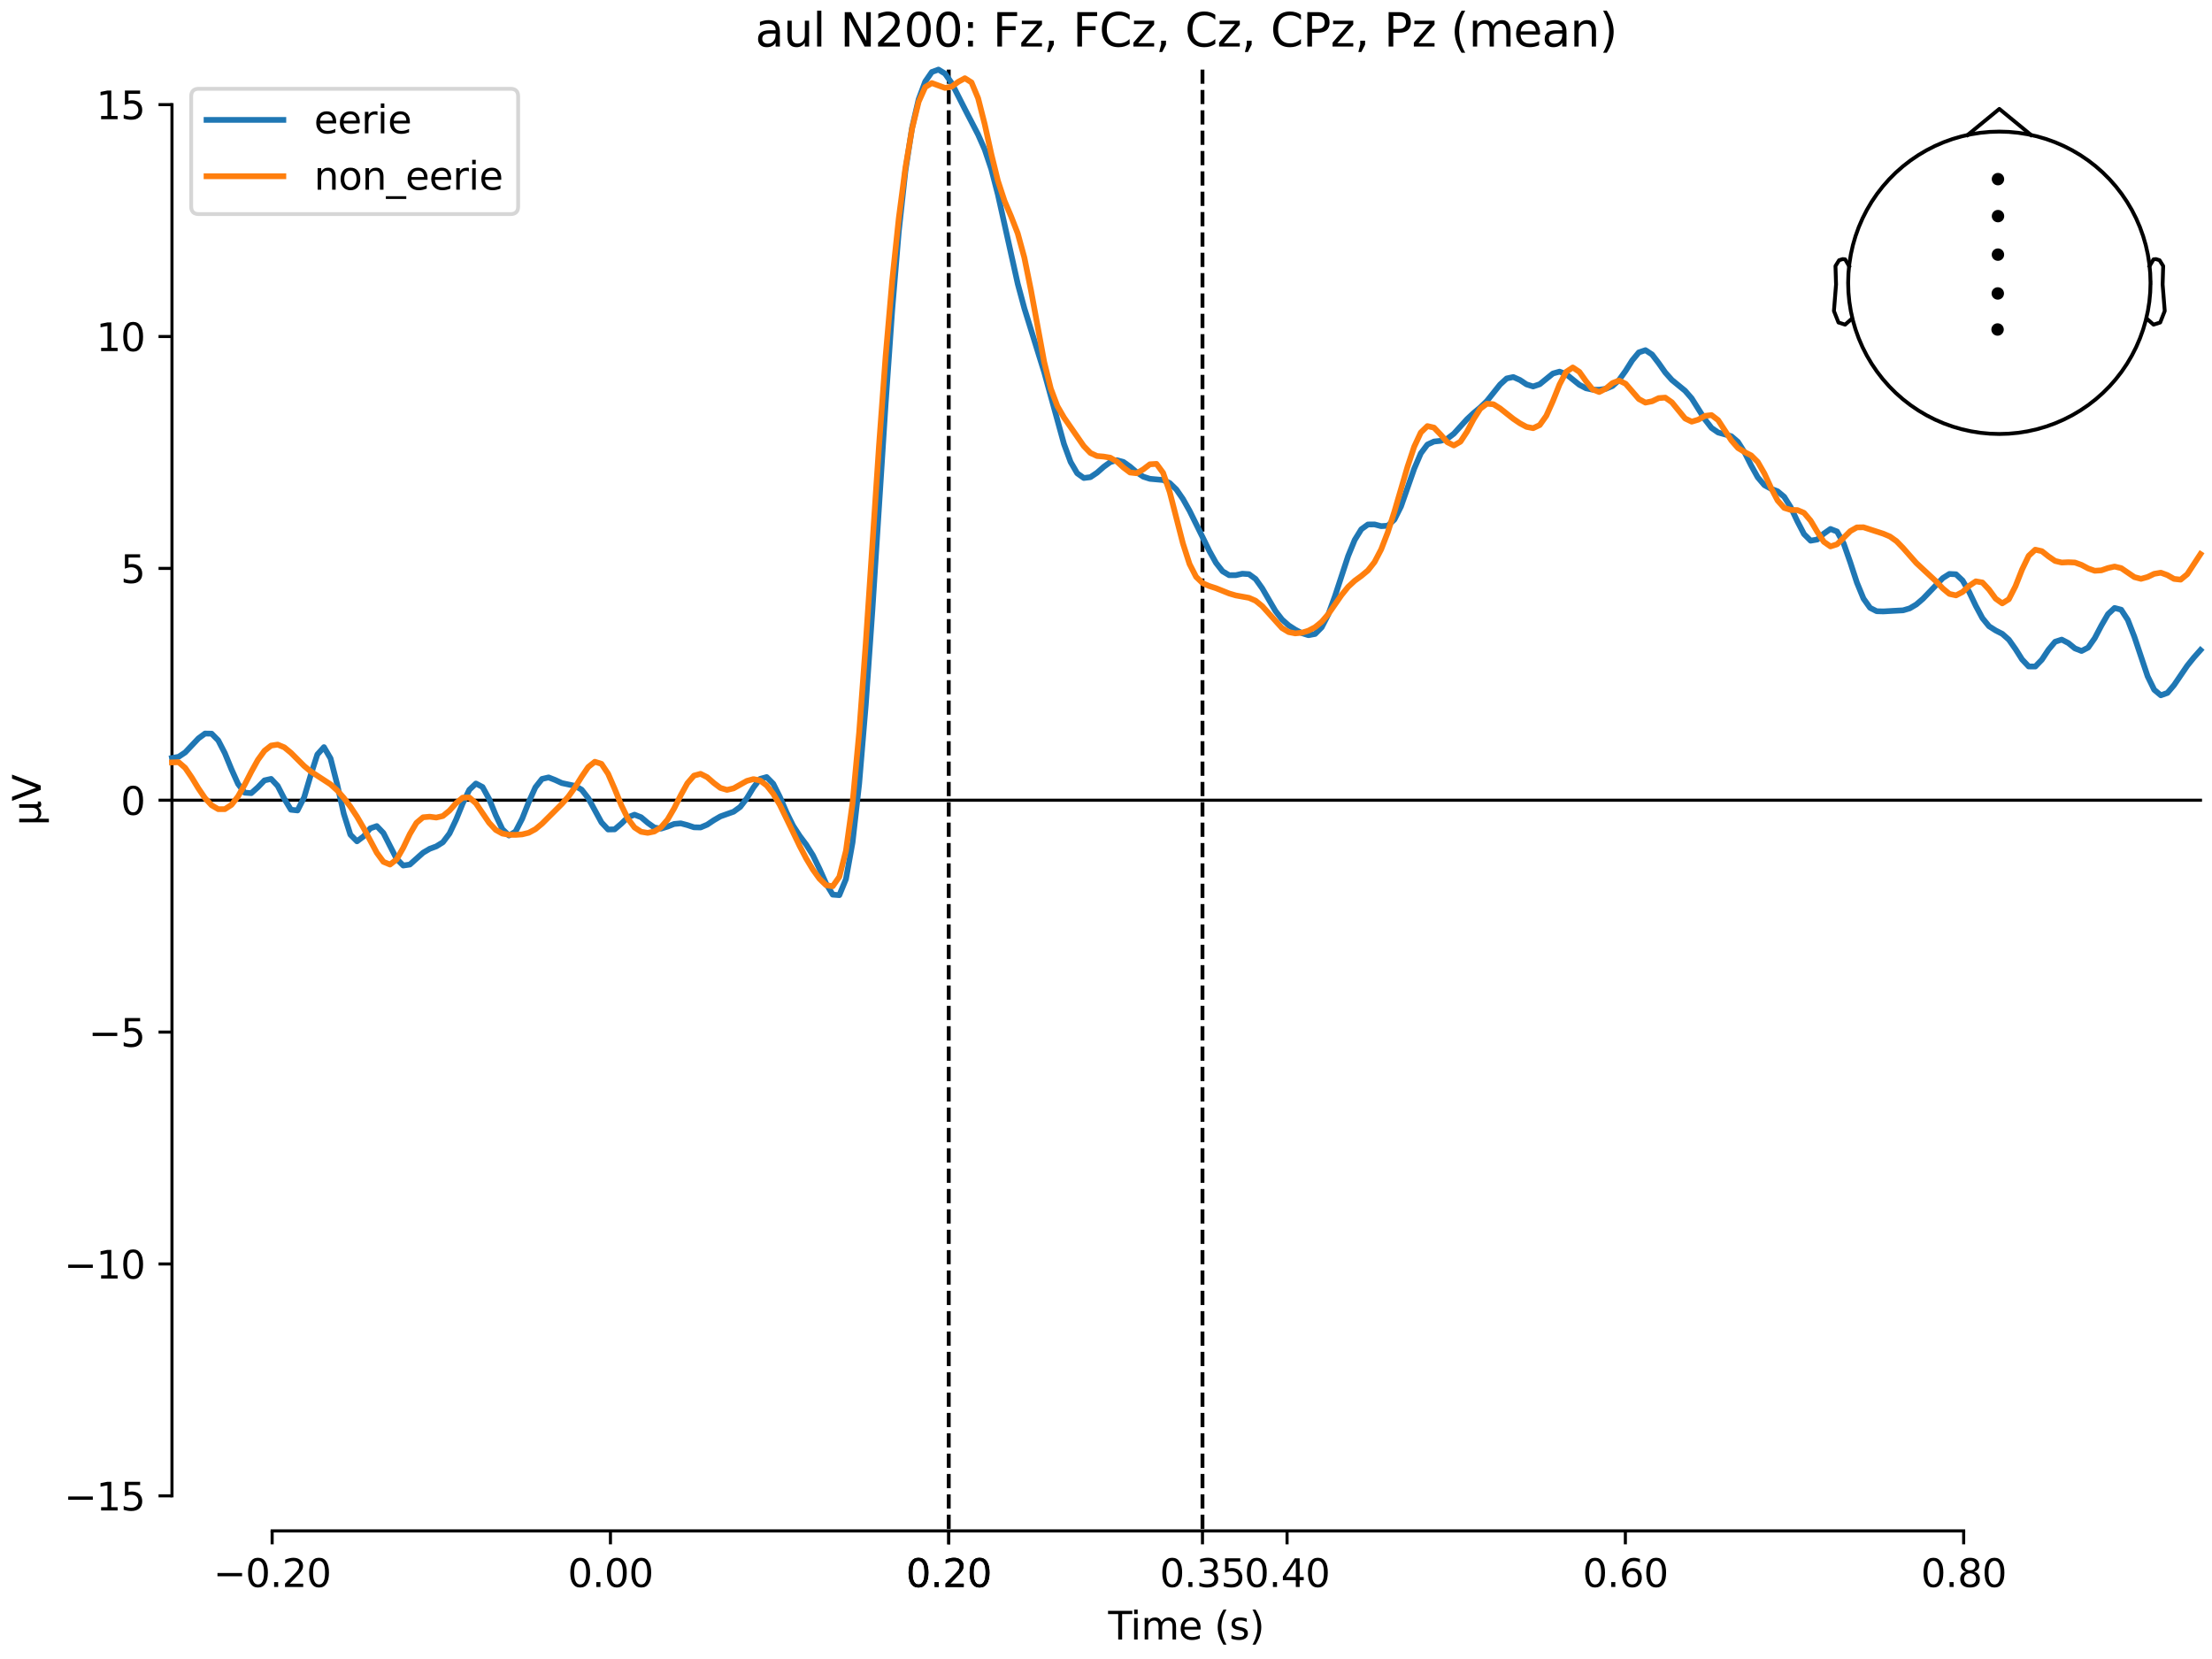 <?xml version="1.0" encoding="utf-8" standalone="no"?>
<!DOCTYPE svg PUBLIC "-//W3C//DTD SVG 1.1//EN"
  "http://www.w3.org/Graphics/SVG/1.1/DTD/svg11.dtd">
<svg xmlns:xlink="http://www.w3.org/1999/xlink" width="576pt" height="432pt" viewBox="0 0 576 432" xmlns="http://www.w3.org/2000/svg" version="1.1">
 <defs>
  <style type="text/css">*{stroke-linejoin: round; stroke-linecap: butt}</style>
 </defs>
 <g id="figure_1">
  <g id="patch_1">
   <path d="M 0 432 
L 576 432 
L 576 0 
L 0 0 
z
" style="fill: #ffffff"/>
  </g>
  <g id="axes_1">
   <g id="patch_2">
    <path d="M 44.783 398.644 
L 573 398.644 
L 573 18.118 
L 44.783 18.118 
L 44.783 398.644 
z
" style="fill: none; opacity: 0"/>
   </g>
   <g id="patch_3">
    <path d="M 44.783 389.519 
L 44.783 27.243 
" style="fill: none; stroke: #000000; stroke-width: 0.8; stroke-linejoin: miter; stroke-linecap: square"/>
   </g>
   <g id="LineCollection_1">
    <path d="M 247.054 18.118 
L 247.054 398.644 
" clip-path="url(#p21c425e717)" style="fill: none; stroke-dasharray: 3.7,1.6; stroke-dashoffset: 0; stroke: #000000"/>
    <path d="M 313.124 18.118 
L 313.124 398.644 
" clip-path="url(#p21c425e717)" style="fill: none; stroke-dasharray: 3.7,1.6; stroke-dashoffset: 0; stroke: #000000"/>
   </g>
   <g id="matplotlib.axis_1">
    <g id="xtick_1">
     <g id="line2d_1">
      <defs>
       <path id="m80c6c3f85a" d="M 0 0 
L 0 3.5 
" style="stroke: #000000; stroke-width: 0.8"/>
      </defs>
      <g>
       <use xlink:href="#m80c6c3f85a" x="70.867" y="398.644" style="stroke: #000000; stroke-width: 0.8"/>
      </g>
     </g>
     <g id="text_1">
      <!-- −0.20 -->
      <g transform="translate(55.544 413.242) scale(0.1 -0.1)">
       <defs>
        <path id="DejaVuSans-2212" d="M 678 2272 
L 4684 2272 
L 4684 1741 
L 678 1741 
L 678 2272 
z
" transform="scale(0.016)"/>
        <path id="DejaVuSans-30" d="M 2034 4250 
Q 1547 4250 1301 3770 
Q 1056 3291 1056 2328 
Q 1056 1369 1301 889 
Q 1547 409 2034 409 
Q 2525 409 2770 889 
Q 3016 1369 3016 2328 
Q 3016 3291 2770 3770 
Q 2525 4250 2034 4250 
z
M 2034 4750 
Q 2819 4750 3233 4129 
Q 3647 3509 3647 2328 
Q 3647 1150 3233 529 
Q 2819 -91 2034 -91 
Q 1250 -91 836 529 
Q 422 1150 422 2328 
Q 422 3509 836 4129 
Q 1250 4750 2034 4750 
z
" transform="scale(0.016)"/>
        <path id="DejaVuSans-2e" d="M 684 794 
L 1344 794 
L 1344 0 
L 684 0 
L 684 794 
z
" transform="scale(0.016)"/>
        <path id="DejaVuSans-32" d="M 1228 531 
L 3431 531 
L 3431 0 
L 469 0 
L 469 531 
Q 828 903 1448 1529 
Q 2069 2156 2228 2338 
Q 2531 2678 2651 2914 
Q 2772 3150 2772 3378 
Q 2772 3750 2511 3984 
Q 2250 4219 1831 4219 
Q 1534 4219 1204 4116 
Q 875 4013 500 3803 
L 500 4441 
Q 881 4594 1212 4672 
Q 1544 4750 1819 4750 
Q 2544 4750 2975 4387 
Q 3406 4025 3406 3419 
Q 3406 3131 3298 2873 
Q 3191 2616 2906 2266 
Q 2828 2175 2409 1742 
Q 1991 1309 1228 531 
z
" transform="scale(0.016)"/>
       </defs>
       <use xlink:href="#DejaVuSans-2212"/>
       <use xlink:href="#DejaVuSans-30" transform="translate(83.789 0)"/>
       <use xlink:href="#DejaVuSans-2e" transform="translate(147.412 0)"/>
       <use xlink:href="#DejaVuSans-32" transform="translate(179.199 0)"/>
       <use xlink:href="#DejaVuSans-30" transform="translate(242.822 0)"/>
      </g>
     </g>
    </g>
    <g id="xtick_2">
     <g id="line2d_2">
      <g>
       <use xlink:href="#m80c6c3f85a" x="158.96" y="398.644" style="stroke: #000000; stroke-width: 0.8"/>
      </g>
     </g>
     <g id="text_2">
      <!-- 0.00 -->
      <g transform="translate(147.828 413.242) scale(0.1 -0.1)">
       <use xlink:href="#DejaVuSans-30"/>
       <use xlink:href="#DejaVuSans-2e" transform="translate(63.623 0)"/>
       <use xlink:href="#DejaVuSans-30" transform="translate(95.41 0)"/>
       <use xlink:href="#DejaVuSans-30" transform="translate(159.033 0)"/>
      </g>
     </g>
    </g>
    <g id="xtick_3">
     <g id="line2d_3">
      <g>
       <use xlink:href="#m80c6c3f85a" x="247.054" y="398.644" style="stroke: #000000; stroke-width: 0.8"/>
      </g>
     </g>
     <g id="text_3">
      <!-- 0.20 -->
      <g transform="translate(235.921 413.242) scale(0.1 -0.1)">
       <use xlink:href="#DejaVuSans-30"/>
       <use xlink:href="#DejaVuSans-2e" transform="translate(63.623 0)"/>
       <use xlink:href="#DejaVuSans-32" transform="translate(95.41 0)"/>
       <use xlink:href="#DejaVuSans-30" transform="translate(159.033 0)"/>
      </g>
     </g>
    </g>
    <g id="xtick_4">
     <g id="line2d_4">
      <g>
       <use xlink:href="#m80c6c3f85a" x="247.054" y="398.644" style="stroke: #000000; stroke-width: 0.8"/>
      </g>
     </g>
     <g id="text_4">
      <!-- 0.20 -->
      <g transform="translate(235.921 413.242) scale(0.1 -0.1)">
       <use xlink:href="#DejaVuSans-30"/>
       <use xlink:href="#DejaVuSans-2e" transform="translate(63.623 0)"/>
       <use xlink:href="#DejaVuSans-32" transform="translate(95.41 0)"/>
       <use xlink:href="#DejaVuSans-30" transform="translate(159.033 0)"/>
      </g>
     </g>
    </g>
    <g id="xtick_5">
     <g id="line2d_5">
      <g>
       <use xlink:href="#m80c6c3f85a" x="313.124" y="398.644" style="stroke: #000000; stroke-width: 0.8"/>
      </g>
     </g>
     <g id="text_5">
      <!-- 0.35 -->
      <g transform="translate(301.991 413.242) scale(0.1 -0.1)">
       <defs>
        <path id="DejaVuSans-33" d="M 2597 2516 
Q 3050 2419 3304 2112 
Q 3559 1806 3559 1356 
Q 3559 666 3084 287 
Q 2609 -91 1734 -91 
Q 1441 -91 1130 -33 
Q 819 25 488 141 
L 488 750 
Q 750 597 1062 519 
Q 1375 441 1716 441 
Q 2309 441 2620 675 
Q 2931 909 2931 1356 
Q 2931 1769 2642 2001 
Q 2353 2234 1838 2234 
L 1294 2234 
L 1294 2753 
L 1863 2753 
Q 2328 2753 2575 2939 
Q 2822 3125 2822 3475 
Q 2822 3834 2567 4026 
Q 2313 4219 1838 4219 
Q 1578 4219 1281 4162 
Q 984 4106 628 3988 
L 628 4550 
Q 988 4650 1302 4700 
Q 1616 4750 1894 4750 
Q 2613 4750 3031 4423 
Q 3450 4097 3450 3541 
Q 3450 3153 3228 2886 
Q 3006 2619 2597 2516 
z
" transform="scale(0.016)"/>
        <path id="DejaVuSans-35" d="M 691 4666 
L 3169 4666 
L 3169 4134 
L 1269 4134 
L 1269 2991 
Q 1406 3038 1543 3061 
Q 1681 3084 1819 3084 
Q 2600 3084 3056 2656 
Q 3513 2228 3513 1497 
Q 3513 744 3044 326 
Q 2575 -91 1722 -91 
Q 1428 -91 1123 -41 
Q 819 9 494 109 
L 494 744 
Q 775 591 1075 516 
Q 1375 441 1709 441 
Q 2250 441 2565 725 
Q 2881 1009 2881 1497 
Q 2881 1984 2565 2268 
Q 2250 2553 1709 2553 
Q 1456 2553 1204 2497 
Q 953 2441 691 2322 
L 691 4666 
z
" transform="scale(0.016)"/>
       </defs>
       <use xlink:href="#DejaVuSans-30"/>
       <use xlink:href="#DejaVuSans-2e" transform="translate(63.623 0)"/>
       <use xlink:href="#DejaVuSans-33" transform="translate(95.41 0)"/>
       <use xlink:href="#DejaVuSans-35" transform="translate(159.033 0)"/>
      </g>
     </g>
    </g>
    <g id="xtick_6">
     <g id="line2d_6">
      <g>
       <use xlink:href="#m80c6c3f85a" x="335.147" y="398.644" style="stroke: #000000; stroke-width: 0.8"/>
      </g>
     </g>
     <g id="text_6">
      <!-- 0.40 -->
      <g transform="translate(324.015 413.242) scale(0.1 -0.1)">
       <defs>
        <path id="DejaVuSans-34" d="M 2419 4116 
L 825 1625 
L 2419 1625 
L 2419 4116 
z
M 2253 4666 
L 3047 4666 
L 3047 1625 
L 3713 1625 
L 3713 1100 
L 3047 1100 
L 3047 0 
L 2419 0 
L 2419 1100 
L 313 1100 
L 313 1709 
L 2253 4666 
z
" transform="scale(0.016)"/>
       </defs>
       <use xlink:href="#DejaVuSans-30"/>
       <use xlink:href="#DejaVuSans-2e" transform="translate(63.623 0)"/>
       <use xlink:href="#DejaVuSans-34" transform="translate(95.41 0)"/>
       <use xlink:href="#DejaVuSans-30" transform="translate(159.033 0)"/>
      </g>
     </g>
    </g>
    <g id="xtick_7">
     <g id="line2d_7">
      <g>
       <use xlink:href="#m80c6c3f85a" x="423.241" y="398.644" style="stroke: #000000; stroke-width: 0.8"/>
      </g>
     </g>
     <g id="text_7">
      <!-- 0.60 -->
      <g transform="translate(412.108 413.242) scale(0.1 -0.1)">
       <defs>
        <path id="DejaVuSans-36" d="M 2113 2584 
Q 1688 2584 1439 2293 
Q 1191 2003 1191 1497 
Q 1191 994 1439 701 
Q 1688 409 2113 409 
Q 2538 409 2786 701 
Q 3034 994 3034 1497 
Q 3034 2003 2786 2293 
Q 2538 2584 2113 2584 
z
M 3366 4563 
L 3366 3988 
Q 3128 4100 2886 4159 
Q 2644 4219 2406 4219 
Q 1781 4219 1451 3797 
Q 1122 3375 1075 2522 
Q 1259 2794 1537 2939 
Q 1816 3084 2150 3084 
Q 2853 3084 3261 2657 
Q 3669 2231 3669 1497 
Q 3669 778 3244 343 
Q 2819 -91 2113 -91 
Q 1303 -91 875 529 
Q 447 1150 447 2328 
Q 447 3434 972 4092 
Q 1497 4750 2381 4750 
Q 2619 4750 2861 4703 
Q 3103 4656 3366 4563 
z
" transform="scale(0.016)"/>
       </defs>
       <use xlink:href="#DejaVuSans-30"/>
       <use xlink:href="#DejaVuSans-2e" transform="translate(63.623 0)"/>
       <use xlink:href="#DejaVuSans-36" transform="translate(95.41 0)"/>
       <use xlink:href="#DejaVuSans-30" transform="translate(159.033 0)"/>
      </g>
     </g>
    </g>
    <g id="xtick_8">
     <g id="line2d_8">
      <g>
       <use xlink:href="#m80c6c3f85a" x="511.334" y="398.644" style="stroke: #000000; stroke-width: 0.8"/>
      </g>
     </g>
     <g id="text_8">
      <!-- 0.80 -->
      <g transform="translate(500.202 413.242) scale(0.1 -0.1)">
       <defs>
        <path id="DejaVuSans-38" d="M 2034 2216 
Q 1584 2216 1326 1975 
Q 1069 1734 1069 1313 
Q 1069 891 1326 650 
Q 1584 409 2034 409 
Q 2484 409 2743 651 
Q 3003 894 3003 1313 
Q 3003 1734 2745 1975 
Q 2488 2216 2034 2216 
z
M 1403 2484 
Q 997 2584 770 2862 
Q 544 3141 544 3541 
Q 544 4100 942 4425 
Q 1341 4750 2034 4750 
Q 2731 4750 3128 4425 
Q 3525 4100 3525 3541 
Q 3525 3141 3298 2862 
Q 3072 2584 2669 2484 
Q 3125 2378 3379 2068 
Q 3634 1759 3634 1313 
Q 3634 634 3220 271 
Q 2806 -91 2034 -91 
Q 1263 -91 848 271 
Q 434 634 434 1313 
Q 434 1759 690 2068 
Q 947 2378 1403 2484 
z
M 1172 3481 
Q 1172 3119 1398 2916 
Q 1625 2713 2034 2713 
Q 2441 2713 2670 2916 
Q 2900 3119 2900 3481 
Q 2900 3844 2670 4047 
Q 2441 4250 2034 4250 
Q 1625 4250 1398 4047 
Q 1172 3844 1172 3481 
z
" transform="scale(0.016)"/>
       </defs>
       <use xlink:href="#DejaVuSans-30"/>
       <use xlink:href="#DejaVuSans-2e" transform="translate(63.623 0)"/>
       <use xlink:href="#DejaVuSans-38" transform="translate(95.41 0)"/>
       <use xlink:href="#DejaVuSans-30" transform="translate(159.033 0)"/>
      </g>
     </g>
    </g>
    <g id="text_9">
     <!-- Time (s) -->
     <g transform="translate(288.562 426.92) scale(0.1 -0.1)">
      <defs>
       <path id="DejaVuSans-54" d="M -19 4666 
L 3928 4666 
L 3928 4134 
L 2272 4134 
L 2272 0 
L 1638 0 
L 1638 4134 
L -19 4134 
L -19 4666 
z
" transform="scale(0.016)"/>
       <path id="DejaVuSans-69" d="M 603 3500 
L 1178 3500 
L 1178 0 
L 603 0 
L 603 3500 
z
M 603 4863 
L 1178 4863 
L 1178 4134 
L 603 4134 
L 603 4863 
z
" transform="scale(0.016)"/>
       <path id="DejaVuSans-6d" d="M 3328 2828 
Q 3544 3216 3844 3400 
Q 4144 3584 4550 3584 
Q 5097 3584 5394 3201 
Q 5691 2819 5691 2113 
L 5691 0 
L 5113 0 
L 5113 2094 
Q 5113 2597 4934 2840 
Q 4756 3084 4391 3084 
Q 3944 3084 3684 2787 
Q 3425 2491 3425 1978 
L 3425 0 
L 2847 0 
L 2847 2094 
Q 2847 2600 2669 2842 
Q 2491 3084 2119 3084 
Q 1678 3084 1418 2786 
Q 1159 2488 1159 1978 
L 1159 0 
L 581 0 
L 581 3500 
L 1159 3500 
L 1159 2956 
Q 1356 3278 1631 3431 
Q 1906 3584 2284 3584 
Q 2666 3584 2933 3390 
Q 3200 3197 3328 2828 
z
" transform="scale(0.016)"/>
       <path id="DejaVuSans-65" d="M 3597 1894 
L 3597 1613 
L 953 1613 
Q 991 1019 1311 708 
Q 1631 397 2203 397 
Q 2534 397 2845 478 
Q 3156 559 3463 722 
L 3463 178 
Q 3153 47 2828 -22 
Q 2503 -91 2169 -91 
Q 1331 -91 842 396 
Q 353 884 353 1716 
Q 353 2575 817 3079 
Q 1281 3584 2069 3584 
Q 2775 3584 3186 3129 
Q 3597 2675 3597 1894 
z
M 3022 2063 
Q 3016 2534 2758 2815 
Q 2500 3097 2075 3097 
Q 1594 3097 1305 2825 
Q 1016 2553 972 2059 
L 3022 2063 
z
" transform="scale(0.016)"/>
       <path id="DejaVuSans-20" transform="scale(0.016)"/>
       <path id="DejaVuSans-28" d="M 1984 4856 
Q 1566 4138 1362 3434 
Q 1159 2731 1159 2009 
Q 1159 1288 1364 580 
Q 1569 -128 1984 -844 
L 1484 -844 
Q 1016 -109 783 600 
Q 550 1309 550 2009 
Q 550 2706 781 3412 
Q 1013 4119 1484 4856 
L 1984 4856 
z
" transform="scale(0.016)"/>
       <path id="DejaVuSans-73" d="M 2834 3397 
L 2834 2853 
Q 2591 2978 2328 3040 
Q 2066 3103 1784 3103 
Q 1356 3103 1142 2972 
Q 928 2841 928 2578 
Q 928 2378 1081 2264 
Q 1234 2150 1697 2047 
L 1894 2003 
Q 2506 1872 2764 1633 
Q 3022 1394 3022 966 
Q 3022 478 2636 193 
Q 2250 -91 1575 -91 
Q 1294 -91 989 -36 
Q 684 19 347 128 
L 347 722 
Q 666 556 975 473 
Q 1284 391 1588 391 
Q 1994 391 2212 530 
Q 2431 669 2431 922 
Q 2431 1156 2273 1281 
Q 2116 1406 1581 1522 
L 1381 1569 
Q 847 1681 609 1914 
Q 372 2147 372 2553 
Q 372 3047 722 3315 
Q 1072 3584 1716 3584 
Q 2034 3584 2315 3537 
Q 2597 3491 2834 3397 
z
" transform="scale(0.016)"/>
       <path id="DejaVuSans-29" d="M 513 4856 
L 1013 4856 
Q 1481 4119 1714 3412 
Q 1947 2706 1947 2009 
Q 1947 1309 1714 600 
Q 1481 -109 1013 -844 
L 513 -844 
Q 928 -128 1133 580 
Q 1338 1288 1338 2009 
Q 1338 2731 1133 3434 
Q 928 4138 513 4856 
z
" transform="scale(0.016)"/>
      </defs>
      <use xlink:href="#DejaVuSans-54"/>
      <use xlink:href="#DejaVuSans-69" transform="translate(57.959 0)"/>
      <use xlink:href="#DejaVuSans-6d" transform="translate(85.742 0)"/>
      <use xlink:href="#DejaVuSans-65" transform="translate(183.154 0)"/>
      <use xlink:href="#DejaVuSans-20" transform="translate(244.678 0)"/>
      <use xlink:href="#DejaVuSans-28" transform="translate(276.465 0)"/>
      <use xlink:href="#DejaVuSans-73" transform="translate(315.479 0)"/>
      <use xlink:href="#DejaVuSans-29" transform="translate(367.578 0)"/>
     </g>
    </g>
   </g>
   <g id="matplotlib.axis_2">
    <g id="ytick_1">
     <g id="line2d_9">
      <defs>
       <path id="md81f19505c" d="M 0 0 
L -3.5 0 
" style="stroke: #000000; stroke-width: 0.8"/>
      </defs>
      <g>
       <use xlink:href="#md81f19505c" x="44.783" y="389.519" style="stroke: #000000; stroke-width: 0.8"/>
      </g>
     </g>
     <g id="text_10">
      <!-- −15 -->
      <g transform="translate(16.678 393.318) scale(0.1 -0.1)">
       <defs>
        <path id="DejaVuSans-31" d="M 794 531 
L 1825 531 
L 1825 4091 
L 703 3866 
L 703 4441 
L 1819 4666 
L 2450 4666 
L 2450 531 
L 3481 531 
L 3481 0 
L 794 0 
L 794 531 
z
" transform="scale(0.016)"/>
       </defs>
       <use xlink:href="#DejaVuSans-2212"/>
       <use xlink:href="#DejaVuSans-31" transform="translate(83.789 0)"/>
       <use xlink:href="#DejaVuSans-35" transform="translate(147.412 0)"/>
      </g>
     </g>
    </g>
    <g id="ytick_2">
     <g id="line2d_10">
      <g>
       <use xlink:href="#md81f19505c" x="44.783" y="329.14" style="stroke: #000000; stroke-width: 0.8"/>
      </g>
     </g>
     <g id="text_11">
      <!-- −10 -->
      <g transform="translate(16.678 332.939) scale(0.1 -0.1)">
       <use xlink:href="#DejaVuSans-2212"/>
       <use xlink:href="#DejaVuSans-31" transform="translate(83.789 0)"/>
       <use xlink:href="#DejaVuSans-30" transform="translate(147.412 0)"/>
      </g>
     </g>
    </g>
    <g id="ytick_3">
     <g id="line2d_11">
      <g>
       <use xlink:href="#md81f19505c" x="44.783" y="268.76" style="stroke: #000000; stroke-width: 0.8"/>
      </g>
     </g>
     <g id="text_12">
      <!-- −5 -->
      <g transform="translate(23.041 272.56) scale(0.1 -0.1)">
       <use xlink:href="#DejaVuSans-2212"/>
       <use xlink:href="#DejaVuSans-35" transform="translate(83.789 0)"/>
      </g>
     </g>
    </g>
    <g id="ytick_4">
     <g id="line2d_12">
      <g>
       <use xlink:href="#md81f19505c" x="44.783" y="208.381" style="stroke: #000000; stroke-width: 0.8"/>
      </g>
     </g>
     <g id="text_13">
      <!-- 0 -->
      <g transform="translate(31.421 212.18) scale(0.1 -0.1)">
       <use xlink:href="#DejaVuSans-30"/>
      </g>
     </g>
    </g>
    <g id="ytick_5">
     <g id="line2d_13">
      <g>
       <use xlink:href="#md81f19505c" x="44.783" y="148.002" style="stroke: #000000; stroke-width: 0.8"/>
      </g>
     </g>
     <g id="text_14">
      <!-- 5 -->
      <g transform="translate(31.421 151.801) scale(0.1 -0.1)">
       <use xlink:href="#DejaVuSans-35"/>
      </g>
     </g>
    </g>
    <g id="ytick_6">
     <g id="line2d_14">
      <g>
       <use xlink:href="#md81f19505c" x="44.783" y="87.622" style="stroke: #000000; stroke-width: 0.8"/>
      </g>
     </g>
     <g id="text_15">
      <!-- 10 -->
      <g transform="translate(25.058 91.421) scale(0.1 -0.1)">
       <use xlink:href="#DejaVuSans-31"/>
       <use xlink:href="#DejaVuSans-30" transform="translate(63.623 0)"/>
      </g>
     </g>
    </g>
    <g id="ytick_7">
     <g id="line2d_15">
      <g>
       <use xlink:href="#md81f19505c" x="44.783" y="27.243" style="stroke: #000000; stroke-width: 0.8"/>
      </g>
     </g>
     <g id="text_16">
      <!-- 15 -->
      <g transform="translate(25.058 31.042) scale(0.1 -0.1)">
       <use xlink:href="#DejaVuSans-31"/>
       <use xlink:href="#DejaVuSans-35" transform="translate(63.623 0)"/>
      </g>
     </g>
    </g>
    <g id="text_17">
     <!-- µV -->
     <g transform="translate(10.599 214.982) rotate(-90) scale(0.1 -0.1)">
      <defs>
       <path id="DejaVuSans-b5" d="M 544 -1331 
L 544 3500 
L 1119 3500 
L 1119 1325 
Q 1119 872 1334 640 
Q 1550 409 1972 409 
Q 2434 409 2667 671 
Q 2900 934 2900 1459 
L 2900 3500 
L 3475 3500 
L 3475 806 
Q 3475 619 3529 530 
Q 3584 441 3700 441 
Q 3728 441 3778 458 
Q 3828 475 3916 513 
L 3916 50 
Q 3788 -22 3673 -56 
Q 3559 -91 3450 -91 
Q 3234 -91 3106 31 
Q 2978 153 2931 403 
Q 2775 156 2548 32 
Q 2322 -91 2016 -91 
Q 1697 -91 1473 31 
Q 1250 153 1119 397 
L 1119 -1331 
L 544 -1331 
z
" transform="scale(0.016)"/>
       <path id="DejaVuSans-56" d="M 1831 0 
L 50 4666 
L 709 4666 
L 2188 738 
L 3669 4666 
L 4325 4666 
L 2547 0 
L 1831 0 
z
" transform="scale(0.016)"/>
      </defs>
      <use xlink:href="#DejaVuSans-b5"/>
      <use xlink:href="#DejaVuSans-56" transform="translate(63.623 0)"/>
     </g>
    </g>
   </g>
   <g id="patch_4">
    <path d="M 70.867 398.644 
L 511.334 398.644 
" style="fill: none; stroke: #000000; stroke-width: 0.8; stroke-linejoin: miter; stroke-linecap: square"/>
   </g>
   <g id="patch_5">
    <path d="M 44.783 208.381 
L 573 208.381 
" style="fill: none; stroke: #000000; stroke-width: 0.8; stroke-linejoin: miter; stroke-linecap: square"/>
   </g>
   <g id="text_18">
    <!-- aul N200: Fz, FCz, Cz, CPz, Pz (mean) -->
    <g transform="translate(196.658 12.118) scale(0.12 -0.12)">
     <defs>
      <path id="DejaVuSans-61" d="M 2194 1759 
Q 1497 1759 1228 1600 
Q 959 1441 959 1056 
Q 959 750 1161 570 
Q 1363 391 1709 391 
Q 2188 391 2477 730 
Q 2766 1069 2766 1631 
L 2766 1759 
L 2194 1759 
z
M 3341 1997 
L 3341 0 
L 2766 0 
L 2766 531 
Q 2569 213 2275 61 
Q 1981 -91 1556 -91 
Q 1019 -91 701 211 
Q 384 513 384 1019 
Q 384 1609 779 1909 
Q 1175 2209 1959 2209 
L 2766 2209 
L 2766 2266 
Q 2766 2663 2505 2880 
Q 2244 3097 1772 3097 
Q 1472 3097 1187 3025 
Q 903 2953 641 2809 
L 641 3341 
Q 956 3463 1253 3523 
Q 1550 3584 1831 3584 
Q 2591 3584 2966 3190 
Q 3341 2797 3341 1997 
z
" transform="scale(0.016)"/>
      <path id="DejaVuSans-75" d="M 544 1381 
L 544 3500 
L 1119 3500 
L 1119 1403 
Q 1119 906 1312 657 
Q 1506 409 1894 409 
Q 2359 409 2629 706 
Q 2900 1003 2900 1516 
L 2900 3500 
L 3475 3500 
L 3475 0 
L 2900 0 
L 2900 538 
Q 2691 219 2414 64 
Q 2138 -91 1772 -91 
Q 1169 -91 856 284 
Q 544 659 544 1381 
z
M 1991 3584 
L 1991 3584 
z
" transform="scale(0.016)"/>
      <path id="DejaVuSans-6c" d="M 603 4863 
L 1178 4863 
L 1178 0 
L 603 0 
L 603 4863 
z
" transform="scale(0.016)"/>
      <path id="DejaVuSans-4e" d="M 628 4666 
L 1478 4666 
L 3547 763 
L 3547 4666 
L 4159 4666 
L 4159 0 
L 3309 0 
L 1241 3903 
L 1241 0 
L 628 0 
L 628 4666 
z
" transform="scale(0.016)"/>
      <path id="DejaVuSans-3a" d="M 750 794 
L 1409 794 
L 1409 0 
L 750 0 
L 750 794 
z
M 750 3309 
L 1409 3309 
L 1409 2516 
L 750 2516 
L 750 3309 
z
" transform="scale(0.016)"/>
      <path id="DejaVuSans-46" d="M 628 4666 
L 3309 4666 
L 3309 4134 
L 1259 4134 
L 1259 2759 
L 3109 2759 
L 3109 2228 
L 1259 2228 
L 1259 0 
L 628 0 
L 628 4666 
z
" transform="scale(0.016)"/>
      <path id="DejaVuSans-7a" d="M 353 3500 
L 3084 3500 
L 3084 2975 
L 922 459 
L 3084 459 
L 3084 0 
L 275 0 
L 275 525 
L 2438 3041 
L 353 3041 
L 353 3500 
z
" transform="scale(0.016)"/>
      <path id="DejaVuSans-2c" d="M 750 794 
L 1409 794 
L 1409 256 
L 897 -744 
L 494 -744 
L 750 256 
L 750 794 
z
" transform="scale(0.016)"/>
      <path id="DejaVuSans-43" d="M 4122 4306 
L 4122 3641 
Q 3803 3938 3442 4084 
Q 3081 4231 2675 4231 
Q 1875 4231 1450 3742 
Q 1025 3253 1025 2328 
Q 1025 1406 1450 917 
Q 1875 428 2675 428 
Q 3081 428 3442 575 
Q 3803 722 4122 1019 
L 4122 359 
Q 3791 134 3420 21 
Q 3050 -91 2638 -91 
Q 1578 -91 968 557 
Q 359 1206 359 2328 
Q 359 3453 968 4101 
Q 1578 4750 2638 4750 
Q 3056 4750 3426 4639 
Q 3797 4528 4122 4306 
z
" transform="scale(0.016)"/>
      <path id="DejaVuSans-50" d="M 1259 4147 
L 1259 2394 
L 2053 2394 
Q 2494 2394 2734 2622 
Q 2975 2850 2975 3272 
Q 2975 3691 2734 3919 
Q 2494 4147 2053 4147 
L 1259 4147 
z
M 628 4666 
L 2053 4666 
Q 2838 4666 3239 4311 
Q 3641 3956 3641 3272 
Q 3641 2581 3239 2228 
Q 2838 1875 2053 1875 
L 1259 1875 
L 1259 0 
L 628 0 
L 628 4666 
z
" transform="scale(0.016)"/>
      <path id="DejaVuSans-6e" d="M 3513 2113 
L 3513 0 
L 2938 0 
L 2938 2094 
Q 2938 2591 2744 2837 
Q 2550 3084 2163 3084 
Q 1697 3084 1428 2787 
Q 1159 2491 1159 1978 
L 1159 0 
L 581 0 
L 581 3500 
L 1159 3500 
L 1159 2956 
Q 1366 3272 1645 3428 
Q 1925 3584 2291 3584 
Q 2894 3584 3203 3211 
Q 3513 2838 3513 2113 
z
" transform="scale(0.016)"/>
     </defs>
     <use xlink:href="#DejaVuSans-61"/>
     <use xlink:href="#DejaVuSans-75" transform="translate(61.279 0)"/>
     <use xlink:href="#DejaVuSans-6c" transform="translate(124.658 0)"/>
     <use xlink:href="#DejaVuSans-20" transform="translate(152.441 0)"/>
     <use xlink:href="#DejaVuSans-4e" transform="translate(184.229 0)"/>
     <use xlink:href="#DejaVuSans-32" transform="translate(259.033 0)"/>
     <use xlink:href="#DejaVuSans-30" transform="translate(322.656 0)"/>
     <use xlink:href="#DejaVuSans-30" transform="translate(386.279 0)"/>
     <use xlink:href="#DejaVuSans-3a" transform="translate(449.902 0)"/>
     <use xlink:href="#DejaVuSans-20" transform="translate(483.594 0)"/>
     <use xlink:href="#DejaVuSans-46" transform="translate(515.381 0)"/>
     <use xlink:href="#DejaVuSans-7a" transform="translate(572.9 0)"/>
     <use xlink:href="#DejaVuSans-2c" transform="translate(625.391 0)"/>
     <use xlink:href="#DejaVuSans-20" transform="translate(657.178 0)"/>
     <use xlink:href="#DejaVuSans-46" transform="translate(688.965 0)"/>
     <use xlink:href="#DejaVuSans-43" transform="translate(746.484 0)"/>
     <use xlink:href="#DejaVuSans-7a" transform="translate(816.309 0)"/>
     <use xlink:href="#DejaVuSans-2c" transform="translate(868.799 0)"/>
     <use xlink:href="#DejaVuSans-20" transform="translate(900.586 0)"/>
     <use xlink:href="#DejaVuSans-43" transform="translate(932.373 0)"/>
     <use xlink:href="#DejaVuSans-7a" transform="translate(1002.197 0)"/>
     <use xlink:href="#DejaVuSans-2c" transform="translate(1054.688 0)"/>
     <use xlink:href="#DejaVuSans-20" transform="translate(1086.475 0)"/>
     <use xlink:href="#DejaVuSans-43" transform="translate(1118.262 0)"/>
     <use xlink:href="#DejaVuSans-50" transform="translate(1188.086 0)"/>
     <use xlink:href="#DejaVuSans-7a" transform="translate(1248.389 0)"/>
     <use xlink:href="#DejaVuSans-2c" transform="translate(1300.879 0)"/>
     <use xlink:href="#DejaVuSans-20" transform="translate(1332.666 0)"/>
     <use xlink:href="#DejaVuSans-50" transform="translate(1364.453 0)"/>
     <use xlink:href="#DejaVuSans-7a" transform="translate(1424.756 0)"/>
     <use xlink:href="#DejaVuSans-20" transform="translate(1477.246 0)"/>
     <use xlink:href="#DejaVuSans-28" transform="translate(1509.033 0)"/>
     <use xlink:href="#DejaVuSans-6d" transform="translate(1548.047 0)"/>
     <use xlink:href="#DejaVuSans-65" transform="translate(1645.459 0)"/>
     <use xlink:href="#DejaVuSans-61" transform="translate(1706.982 0)"/>
     <use xlink:href="#DejaVuSans-6e" transform="translate(1768.262 0)"/>
     <use xlink:href="#DejaVuSans-29" transform="translate(1831.641 0)"/>
    </g>
   </g>
   <g id="legend_1">
    <g id="patch_6">
     <path d="M 51.783 55.753 
L 132.925 55.753 
Q 134.925 55.753 134.925 53.753 
L 134.925 25.118 
Q 134.925 23.118 132.925 23.118 
L 51.783 23.118 
Q 49.783 23.118 49.783 25.118 
L 49.783 53.753 
Q 49.783 55.753 51.783 55.753 
z
" style="fill: #ffffff; opacity: 0.8; stroke: #cccccc; stroke-linejoin: miter"/>
    </g>
    <g id="line2d_16">
     <path d="M 53.783 31.217 
L 63.783 31.217 
L 73.783 31.217 
" style="fill: none; stroke: #1f77b4; stroke-width: 1.5; stroke-linecap: square"/>
    </g>
    <g id="text_19">
     <!-- eerie -->
     <g transform="translate(81.783 34.717) scale(0.1 -0.1)">
      <defs>
       <path id="DejaVuSans-72" d="M 2631 2963 
Q 2534 3019 2420 3045 
Q 2306 3072 2169 3072 
Q 1681 3072 1420 2755 
Q 1159 2438 1159 1844 
L 1159 0 
L 581 0 
L 581 3500 
L 1159 3500 
L 1159 2956 
Q 1341 3275 1631 3429 
Q 1922 3584 2338 3584 
Q 2397 3584 2469 3576 
Q 2541 3569 2628 3553 
L 2631 2963 
z
" transform="scale(0.016)"/>
      </defs>
      <use xlink:href="#DejaVuSans-65"/>
      <use xlink:href="#DejaVuSans-65" transform="translate(61.523 0)"/>
      <use xlink:href="#DejaVuSans-72" transform="translate(123.047 0)"/>
      <use xlink:href="#DejaVuSans-69" transform="translate(164.16 0)"/>
      <use xlink:href="#DejaVuSans-65" transform="translate(191.943 0)"/>
     </g>
    </g>
    <g id="line2d_17">
     <path d="M 53.783 45.895 
L 63.783 45.895 
L 73.783 45.895 
" style="fill: none; stroke: #ff7f0e; stroke-width: 1.5; stroke-linecap: square"/>
    </g>
    <g id="text_20">
     <!-- non_eerie -->
     <g transform="translate(81.783 49.395) scale(0.1 -0.1)">
      <defs>
       <path id="DejaVuSans-6f" d="M 1959 3097 
Q 1497 3097 1228 2736 
Q 959 2375 959 1747 
Q 959 1119 1226 758 
Q 1494 397 1959 397 
Q 2419 397 2687 759 
Q 2956 1122 2956 1747 
Q 2956 2369 2687 2733 
Q 2419 3097 1959 3097 
z
M 1959 3584 
Q 2709 3584 3137 3096 
Q 3566 2609 3566 1747 
Q 3566 888 3137 398 
Q 2709 -91 1959 -91 
Q 1206 -91 779 398 
Q 353 888 353 1747 
Q 353 2609 779 3096 
Q 1206 3584 1959 3584 
z
" transform="scale(0.016)"/>
       <path id="DejaVuSans-5f" d="M 3263 -1063 
L 3263 -1509 
L -63 -1509 
L -63 -1063 
L 3263 -1063 
z
" transform="scale(0.016)"/>
      </defs>
      <use xlink:href="#DejaVuSans-6e"/>
      <use xlink:href="#DejaVuSans-6f" transform="translate(63.379 0)"/>
      <use xlink:href="#DejaVuSans-6e" transform="translate(124.561 0)"/>
      <use xlink:href="#DejaVuSans-5f" transform="translate(187.939 0)"/>
      <use xlink:href="#DejaVuSans-65" transform="translate(237.939 0)"/>
      <use xlink:href="#DejaVuSans-65" transform="translate(299.463 0)"/>
      <use xlink:href="#DejaVuSans-72" transform="translate(360.986 0)"/>
      <use xlink:href="#DejaVuSans-69" transform="translate(402.1 0)"/>
      <use xlink:href="#DejaVuSans-65" transform="translate(429.883 0)"/>
     </g>
    </g>
   </g>
   <g id="line2d_18">
    <path d="M 44.783 197.389 
L 46.504 197.073 
L 48.224 195.927 
L 51.665 192.283 
L 53.386 191.015 
L 55.107 191.047 
L 56.827 192.786 
L 58.548 196.118 
L 60.268 200.302 
L 61.989 204.134 
L 63.709 206.407 
L 65.43 206.536 
L 67.151 204.995 
L 68.871 203.21 
L 70.592 202.823 
L 72.312 204.651 
L 74.033 207.995 
L 75.753 210.852 
L 77.474 211.036 
L 79.195 207.632 
L 80.915 201.824 
L 82.636 196.466 
L 84.356 194.554 
L 86.077 197.495 
L 87.797 204.24 
L 89.518 211.884 
L 91.239 217.344 
L 92.959 219.079 
L 94.68 217.786 
L 96.4 215.708 
L 98.121 215.109 
L 99.841 216.915 
L 103.283 223.662 
L 105.003 225.378 
L 106.724 225.123 
L 110.165 222.044 
L 111.886 221.03 
L 113.606 220.394 
L 115.327 219.325 
L 117.047 217.044 
L 118.768 213.428 
L 120.488 209.207 
L 122.209 205.661 
L 123.93 204.027 
L 125.65 204.928 
L 127.371 208.062 
L 129.091 212.264 
L 130.812 215.916 
L 132.532 217.564 
L 134.253 216.528 
L 135.974 213.192 
L 137.694 208.836 
L 139.415 205.02 
L 141.135 202.837 
L 142.856 202.435 
L 144.576 203.111 
L 146.297 203.907 
L 149.738 204.643 
L 151.459 205.627 
L 153.179 207.832 
L 156.62 214.15 
L 158.341 215.994 
L 160.062 215.958 
L 161.782 214.495 
L 163.503 212.827 
L 165.223 212.139 
L 166.944 212.809 
L 168.664 214.264 
L 170.385 215.486 
L 172.106 215.783 
L 173.826 215.245 
L 175.547 214.56 
L 177.267 214.395 
L 178.988 214.851 
L 180.709 215.424 
L 182.429 215.468 
L 184.15 214.742 
L 185.87 213.59 
L 187.591 212.587 
L 191.032 211.365 
L 192.753 210.119 
L 194.473 207.873 
L 196.194 205.066 
L 197.914 202.83 
L 199.635 202.346 
L 201.355 204.089 
L 203.076 207.535 
L 204.797 211.526 
L 206.517 215.009 
L 208.238 217.666 
L 209.958 219.973 
L 211.679 222.711 
L 213.399 226.253 
L 215.12 230.109 
L 216.841 232.964 
L 218.561 233.097 
L 220.282 228.914 
L 222.002 219.359 
L 223.723 204.093 
L 225.443 183.543 
L 227.164 158.907 
L 230.605 105.242 
L 232.326 80.744 
L 234.046 60.244 
L 235.767 44.502 
L 237.488 33.317 
L 239.208 25.873 
L 240.929 21.237 
L 242.649 18.751 
L 244.37 18.118 
L 246.09 19.176 
L 247.811 21.624 
L 251.252 28.401 
L 254.693 35.047 
L 256.414 38.932 
L 258.134 44.048 
L 259.855 50.668 
L 265.017 73.893 
L 266.737 80.274 
L 271.899 96.886 
L 277.061 115.627 
L 278.781 120.285 
L 280.502 123.242 
L 282.222 124.467 
L 283.943 124.255 
L 285.664 123.094 
L 287.384 121.583 
L 289.105 120.332 
L 290.825 119.836 
L 292.546 120.296 
L 294.267 121.516 
L 295.987 122.98 
L 297.708 124.128 
L 299.428 124.682 
L 302.869 124.994 
L 304.59 125.782 
L 306.311 127.442 
L 308.031 129.922 
L 309.752 132.986 
L 313.193 139.958 
L 314.913 143.468 
L 316.634 146.554 
L 318.355 148.759 
L 320.075 149.782 
L 321.796 149.775 
L 323.516 149.393 
L 325.237 149.512 
L 326.957 150.764 
L 328.678 153.183 
L 332.119 159.096 
L 333.84 161.318 
L 335.56 162.845 
L 337.281 163.958 
L 339.001 164.864 
L 340.722 165.407 
L 342.443 165.082 
L 344.163 163.352 
L 345.884 159.997 
L 347.604 155.297 
L 351.046 144.801 
L 352.766 140.595 
L 354.487 137.813 
L 356.207 136.573 
L 357.928 136.555 
L 359.648 137.007 
L 361.369 136.901 
L 363.09 135.314 
L 364.81 131.885 
L 368.251 122.061 
L 369.972 118.055 
L 371.692 115.763 
L 373.413 114.973 
L 375.134 114.79 
L 376.854 114.259 
L 378.575 112.937 
L 382.016 109.147 
L 383.736 107.544 
L 385.457 106.11 
L 387.178 104.438 
L 390.619 100.129 
L 392.339 98.552 
L 394.06 98.179 
L 395.78 98.944 
L 397.501 100.089 
L 399.222 100.632 
L 400.942 100.052 
L 404.383 97.261 
L 406.104 96.775 
L 407.825 97.433 
L 411.266 100.205 
L 412.986 101.107 
L 414.707 101.466 
L 416.427 101.486 
L 418.148 101.246 
L 419.869 100.524 
L 421.589 98.977 
L 423.31 96.566 
L 425.03 93.838 
L 426.751 91.761 
L 428.471 91.186 
L 430.192 92.309 
L 431.913 94.56 
L 433.633 97.001 
L 435.354 98.94 
L 438.795 101.756 
L 440.515 103.736 
L 443.957 109.212 
L 445.677 111.429 
L 447.398 112.619 
L 450.839 113.59 
L 452.559 115.079 
L 454.28 117.796 
L 456.001 121.208 
L 457.721 124.312 
L 459.442 126.331 
L 461.162 127.27 
L 462.883 127.931 
L 464.603 129.37 
L 466.324 132.128 
L 468.045 135.771 
L 469.765 139.076 
L 471.486 140.792 
L 473.206 140.495 
L 474.927 138.947 
L 476.648 137.743 
L 478.368 138.406 
L 480.089 141.521 
L 481.809 146.438 
L 483.53 151.695 
L 485.25 155.871 
L 486.971 158.29 
L 488.692 159.161 
L 490.412 159.212 
L 495.574 158.924 
L 497.294 158.415 
L 499.015 157.394 
L 500.736 155.917 
L 505.897 150.538 
L 507.618 149.454 
L 509.338 149.545 
L 511.059 151.167 
L 512.78 154.165 
L 514.5 157.774 
L 516.221 160.968 
L 517.941 163.071 
L 519.662 164.17 
L 521.382 165.044 
L 523.103 166.567 
L 524.824 169.003 
L 526.544 171.72 
L 528.265 173.545 
L 529.985 173.561 
L 531.706 171.773 
L 533.427 169.164 
L 535.147 167.113 
L 536.868 166.554 
L 538.588 167.445 
L 540.309 168.843 
L 542.029 169.513 
L 543.75 168.626 
L 545.471 166.171 
L 547.191 162.892 
L 548.912 159.919 
L 550.632 158.316 
L 552.353 158.765 
L 554.073 161.412 
L 555.794 165.839 
L 559.235 176.096 
L 560.956 179.621 
L 562.676 181.055 
L 564.397 180.436 
L 566.117 178.4 
L 569.559 173.343 
L 571.279 171.207 
L 573 169.27 
L 573 169.27 
" style="fill: none; stroke: #1f77b4; stroke-width: 1.5; stroke-linecap: square"/>
   </g>
   <g id="line2d_19">
    <path d="M 44.783 198.532 
L 46.504 198.467 
L 48.224 199.95 
L 49.945 202.471 
L 51.665 205.301 
L 53.386 207.829 
L 55.107 209.694 
L 56.827 210.701 
L 58.548 210.702 
L 60.268 209.583 
L 61.989 207.374 
L 63.709 204.344 
L 65.43 200.983 
L 67.151 197.87 
L 68.871 195.494 
L 70.592 194.145 
L 72.312 193.889 
L 74.033 194.604 
L 75.753 196.013 
L 79.195 199.458 
L 80.915 200.882 
L 86.077 204.244 
L 87.797 205.81 
L 89.518 207.763 
L 91.239 210.047 
L 92.959 212.648 
L 94.68 215.615 
L 98.121 222.058 
L 99.841 224.412 
L 101.562 225.123 
L 103.283 223.785 
L 105.003 220.77 
L 106.724 217.17 
L 108.444 214.266 
L 110.165 212.82 
L 111.886 212.665 
L 113.606 212.888 
L 115.327 212.489 
L 117.047 211.077 
L 118.768 209.138 
L 120.488 207.701 
L 122.209 207.656 
L 123.93 209.188 
L 127.371 214.26 
L 129.091 216.108 
L 130.812 217.058 
L 132.532 217.37 
L 134.253 217.4 
L 135.974 217.272 
L 137.694 216.844 
L 139.415 215.922 
L 141.135 214.499 
L 146.297 209.348 
L 148.018 207.417 
L 149.738 205.022 
L 151.459 202.255 
L 153.179 199.726 
L 154.9 198.359 
L 156.62 198.906 
L 158.341 201.477 
L 160.062 205.426 
L 161.782 209.66 
L 163.503 213.171 
L 165.223 215.462 
L 166.944 216.59 
L 168.664 216.875 
L 170.385 216.518 
L 172.106 215.44 
L 173.826 213.435 
L 175.547 210.505 
L 177.267 207.085 
L 178.988 203.969 
L 180.709 201.971 
L 182.429 201.505 
L 184.15 202.375 
L 185.87 203.878 
L 187.591 205.177 
L 189.311 205.682 
L 191.032 205.285 
L 194.473 203.347 
L 196.194 202.879 
L 197.914 203.238 
L 199.635 204.528 
L 201.355 206.701 
L 203.076 209.615 
L 206.517 216.721 
L 208.238 220.317 
L 209.958 223.599 
L 211.679 226.456 
L 213.399 228.836 
L 215.12 230.511 
L 216.841 230.772 
L 218.561 228.323 
L 220.282 221.545 
L 222.002 209.117 
L 223.723 190.741 
L 225.443 167.524 
L 228.885 116.153 
L 230.605 92.894 
L 232.326 73.085 
L 234.046 56.809 
L 235.767 43.706 
L 237.488 33.565 
L 239.208 26.512 
L 240.929 22.673 
L 242.649 21.633 
L 246.09 22.892 
L 247.811 22.564 
L 249.532 21.305 
L 251.252 20.372 
L 252.973 21.454 
L 254.693 25.565 
L 256.414 32.32 
L 258.134 40.111 
L 259.855 47.089 
L 261.576 52.326 
L 263.296 56.365 
L 265.017 60.784 
L 266.737 67.066 
L 268.458 75.559 
L 271.899 94.223 
L 273.62 101.176 
L 275.34 105.754 
L 277.061 108.725 
L 282.222 116.174 
L 283.943 117.952 
L 285.664 118.742 
L 287.384 118.89 
L 289.105 119.179 
L 290.825 120.184 
L 292.546 121.745 
L 294.267 123.04 
L 295.987 123.233 
L 297.708 122.217 
L 299.428 120.901 
L 301.149 120.793 
L 302.869 123.129 
L 304.59 128.117 
L 308.031 141.517 
L 309.752 146.869 
L 311.472 150.224 
L 313.193 151.872 
L 314.913 152.609 
L 316.634 153.163 
L 320.075 154.54 
L 321.796 155.049 
L 325.237 155.675 
L 326.957 156.427 
L 328.678 157.829 
L 333.84 163.552 
L 335.56 164.587 
L 337.281 164.93 
L 339.001 164.756 
L 340.722 164.224 
L 342.443 163.325 
L 344.163 161.915 
L 345.884 159.91 
L 349.325 154.958 
L 351.046 152.82 
L 352.766 151.227 
L 354.487 149.972 
L 356.207 148.539 
L 357.928 146.358 
L 359.648 143.067 
L 361.369 138.623 
L 363.09 133.249 
L 366.531 121.484 
L 368.251 116.327 
L 369.972 112.627 
L 371.692 110.952 
L 373.413 111.352 
L 375.134 113.158 
L 376.854 115.138 
L 378.575 115.998 
L 380.295 115.014 
L 382.016 112.393 
L 383.736 109.131 
L 385.457 106.441 
L 387.178 105.129 
L 388.898 105.263 
L 390.619 106.343 
L 394.06 109.063 
L 395.78 110.227 
L 397.501 111.15 
L 399.222 111.497 
L 400.942 110.685 
L 402.663 108.262 
L 404.383 104.409 
L 406.104 100.115 
L 407.825 96.828 
L 409.545 95.688 
L 411.266 96.832 
L 412.986 99.258 
L 414.707 101.401 
L 416.427 102.079 
L 418.148 101.202 
L 419.869 99.759 
L 421.589 99.087 
L 423.31 99.921 
L 426.751 103.905 
L 428.471 104.838 
L 430.192 104.495 
L 431.913 103.669 
L 433.633 103.54 
L 435.354 104.758 
L 438.795 108.969 
L 440.515 109.798 
L 442.236 109.283 
L 443.957 108.294 
L 445.677 108.087 
L 447.398 109.4 
L 450.839 114.684 
L 452.559 116.657 
L 454.28 117.71 
L 456.001 118.586 
L 457.721 120.298 
L 459.442 123.288 
L 461.162 127.017 
L 462.883 130.321 
L 464.603 132.258 
L 466.324 132.789 
L 468.045 132.822 
L 469.765 133.548 
L 471.486 135.576 
L 473.206 138.477 
L 474.927 141.085 
L 476.648 142.283 
L 478.368 141.738 
L 481.809 138.307 
L 483.53 137.333 
L 485.25 137.303 
L 490.412 138.976 
L 492.133 139.703 
L 493.853 140.93 
L 495.574 142.707 
L 499.015 146.613 
L 504.177 151.41 
L 505.897 153.225 
L 507.618 154.651 
L 509.338 155.035 
L 511.059 154.144 
L 512.78 152.541 
L 514.5 151.381 
L 516.221 151.679 
L 517.941 153.528 
L 519.662 155.884 
L 521.382 157.116 
L 523.103 156.028 
L 524.824 152.659 
L 526.544 148.302 
L 528.265 144.73 
L 529.985 143.138 
L 531.706 143.524 
L 533.427 144.894 
L 535.147 146.07 
L 536.868 146.485 
L 538.588 146.402 
L 540.309 146.481 
L 542.029 147.102 
L 543.75 148.021 
L 545.471 148.624 
L 547.191 148.515 
L 548.912 147.918 
L 550.632 147.531 
L 552.353 147.94 
L 555.794 150.278 
L 557.515 150.728 
L 559.235 150.246 
L 560.956 149.419 
L 562.676 149.13 
L 564.397 149.759 
L 566.117 150.746 
L 567.838 150.938 
L 569.559 149.527 
L 573 144.275 
L 573 144.275 
" style="fill: none; stroke: #ff7f0e; stroke-width: 1.5; stroke-linecap: square"/>
   </g>
  </g>
  <g id="axes_2">
   <g id="PathCollection_1">
    <defs>
     <path id="C0_0_ae64016da8" d="M 0 1.118 
C 0.297 1.118 0.581 1 0.791 0.791 
C 1 0.581 1.118 0.297 1.118 -0 
C 1.118 -0.297 1 -0.581 0.791 -0.791 
C 0.581 -1 0.297 -1.118 0 -1.118 
C -0.297 -1.118 -0.581 -1 -0.791 -0.791 
C -1 -0.581 -1.118 -0.297 -1.118 0 
C -1.118 0.297 -1 0.581 -0.791 0.791 
C -0.581 1 -0.297 1.118 0 1.118 
z
"/>
    </defs>
    <g clip-path="url(#p8f3a197d3a)">
     <use xlink:href="#C0_0_ae64016da8" x="520.267" y="46.647" style="stroke: #000000"/>
    </g>
    <g clip-path="url(#p8f3a197d3a)">
     <use xlink:href="#C0_0_ae64016da8" x="520.275" y="56.276" style="stroke: #000000"/>
    </g>
    <g clip-path="url(#p8f3a197d3a)">
     <use xlink:href="#C0_0_ae64016da8" x="520.22" y="76.414" style="stroke: #000000"/>
    </g>
    <g clip-path="url(#p8f3a197d3a)">
     <use xlink:href="#C0_0_ae64016da8" x="520.163" y="85.802" style="stroke: #000000"/>
    </g>
    <g clip-path="url(#p8f3a197d3a)">
     <use xlink:href="#C0_0_ae64016da8" x="520.258" y="66.304" style="stroke: #000000"/>
    </g>
   </g>
   <g id="matplotlib.axis_3"/>
   <g id="matplotlib.axis_4"/>
   <g id="line2d_20">
    <path d="M 559.992 73.637 
L 559.914 71.165 
L 559.682 68.702 
L 559.295 66.26 
L 558.755 63.846 
L 558.065 61.471 
L 557.227 59.144 
L 556.245 56.874 
L 555.122 54.67 
L 553.863 52.542 
L 552.473 50.496 
L 550.957 48.542 
L 549.322 46.687 
L 547.573 44.938 
L 545.718 43.302 
L 543.763 41.786 
L 541.718 40.396 
L 539.589 39.137 
L 537.385 38.014 
L 535.116 37.032 
L 532.789 36.194 
L 530.414 35.504 
L 528 34.965 
L 525.557 34.578 
L 523.095 34.345 
L 520.623 34.267 
L 518.151 34.345 
L 515.689 34.578 
L 513.246 34.965 
L 510.832 35.504 
L 508.457 36.194 
L 506.13 37.032 
L 503.86 38.014 
L 501.656 39.137 
L 499.528 40.396 
L 497.482 41.786 
L 495.528 43.302 
L 493.673 44.938 
L 491.924 46.687 
L 490.288 48.542 
L 488.772 50.496 
L 487.382 52.542 
L 486.123 54.67 
L 485 56.874 
L 484.018 59.144 
L 483.18 61.471 
L 482.49 63.846 
L 481.951 66.26 
L 481.564 68.702 
L 481.331 71.165 
L 481.254 73.637 
L 481.331 76.109 
L 481.564 78.571 
L 481.951 81.014 
L 482.49 83.427 
L 483.18 85.802 
L 484.018 88.129 
L 485 90.399 
L 486.123 92.603 
L 487.382 94.732 
L 488.772 96.777 
L 490.288 98.732 
L 491.924 100.587 
L 493.673 102.336 
L 495.528 103.971 
L 497.482 105.487 
L 499.528 106.877 
L 501.656 108.136 
L 503.86 109.259 
L 506.13 110.241 
L 508.457 111.079 
L 510.832 111.769 
L 513.246 112.309 
L 515.689 112.696 
L 518.151 112.928 
L 520.623 113.006 
L 523.095 112.928 
L 525.557 112.696 
L 528 112.309 
L 530.414 111.769 
L 532.789 111.079 
L 535.116 110.241 
L 537.385 109.259 
L 539.589 108.136 
L 541.718 106.877 
L 543.763 105.487 
L 545.718 103.971 
L 547.573 102.336 
L 549.322 100.587 
L 550.957 98.732 
L 552.473 96.777 
L 553.863 94.732 
L 555.122 92.603 
L 556.245 90.399 
L 557.227 88.129 
L 558.065 85.802 
L 558.755 83.427 
L 559.295 81.014 
L 559.682 78.571 
L 559.914 76.109 
L 559.992 73.637 
" style="fill: none; stroke: #000000; stroke-linecap: square"/>
   </g>
   <g id="line2d_21">
    <path d="M 512.377 35.141 
L 520.623 28.362 
L 528.868 35.141 
" style="fill: none; stroke: #000000; stroke-linecap: square"/>
   </g>
   <g id="line2d_22">
    <path d="M 481.49 69.267 
L 480.466 67.534 
L 479.836 67.471 
L 478.899 67.763 
L 477.954 69.267 
L 478.104 74.07 
L 477.553 80.975 
L 478.734 83.975 
L 480.466 84.534 
L 482.12 83.077 
" style="fill: none; stroke: #000000; stroke-linecap: square"/>
   </g>
   <g id="line2d_23">
    <path d="M 559.756 69.267 
L 560.779 67.534 
L 561.409 67.471 
L 562.346 67.763 
L 563.291 69.267 
L 563.142 74.07 
L 563.693 80.975 
L 562.512 83.975 
L 560.779 84.534 
L 559.126 83.077 
" style="fill: none; stroke: #000000; stroke-linecap: square"/>
   </g>
  </g>
 </g>
 <defs>
  <clipPath id="p21c425e717">
   <rect x="44.783" y="18.118" width="528.217" height="380.525"/>
  </clipPath>
  <clipPath id="p8f3a197d3a">
   <rect x="473.246" y="24.13" width="94.754" height="93.108"/>
  </clipPath>
 </defs>
</svg>
